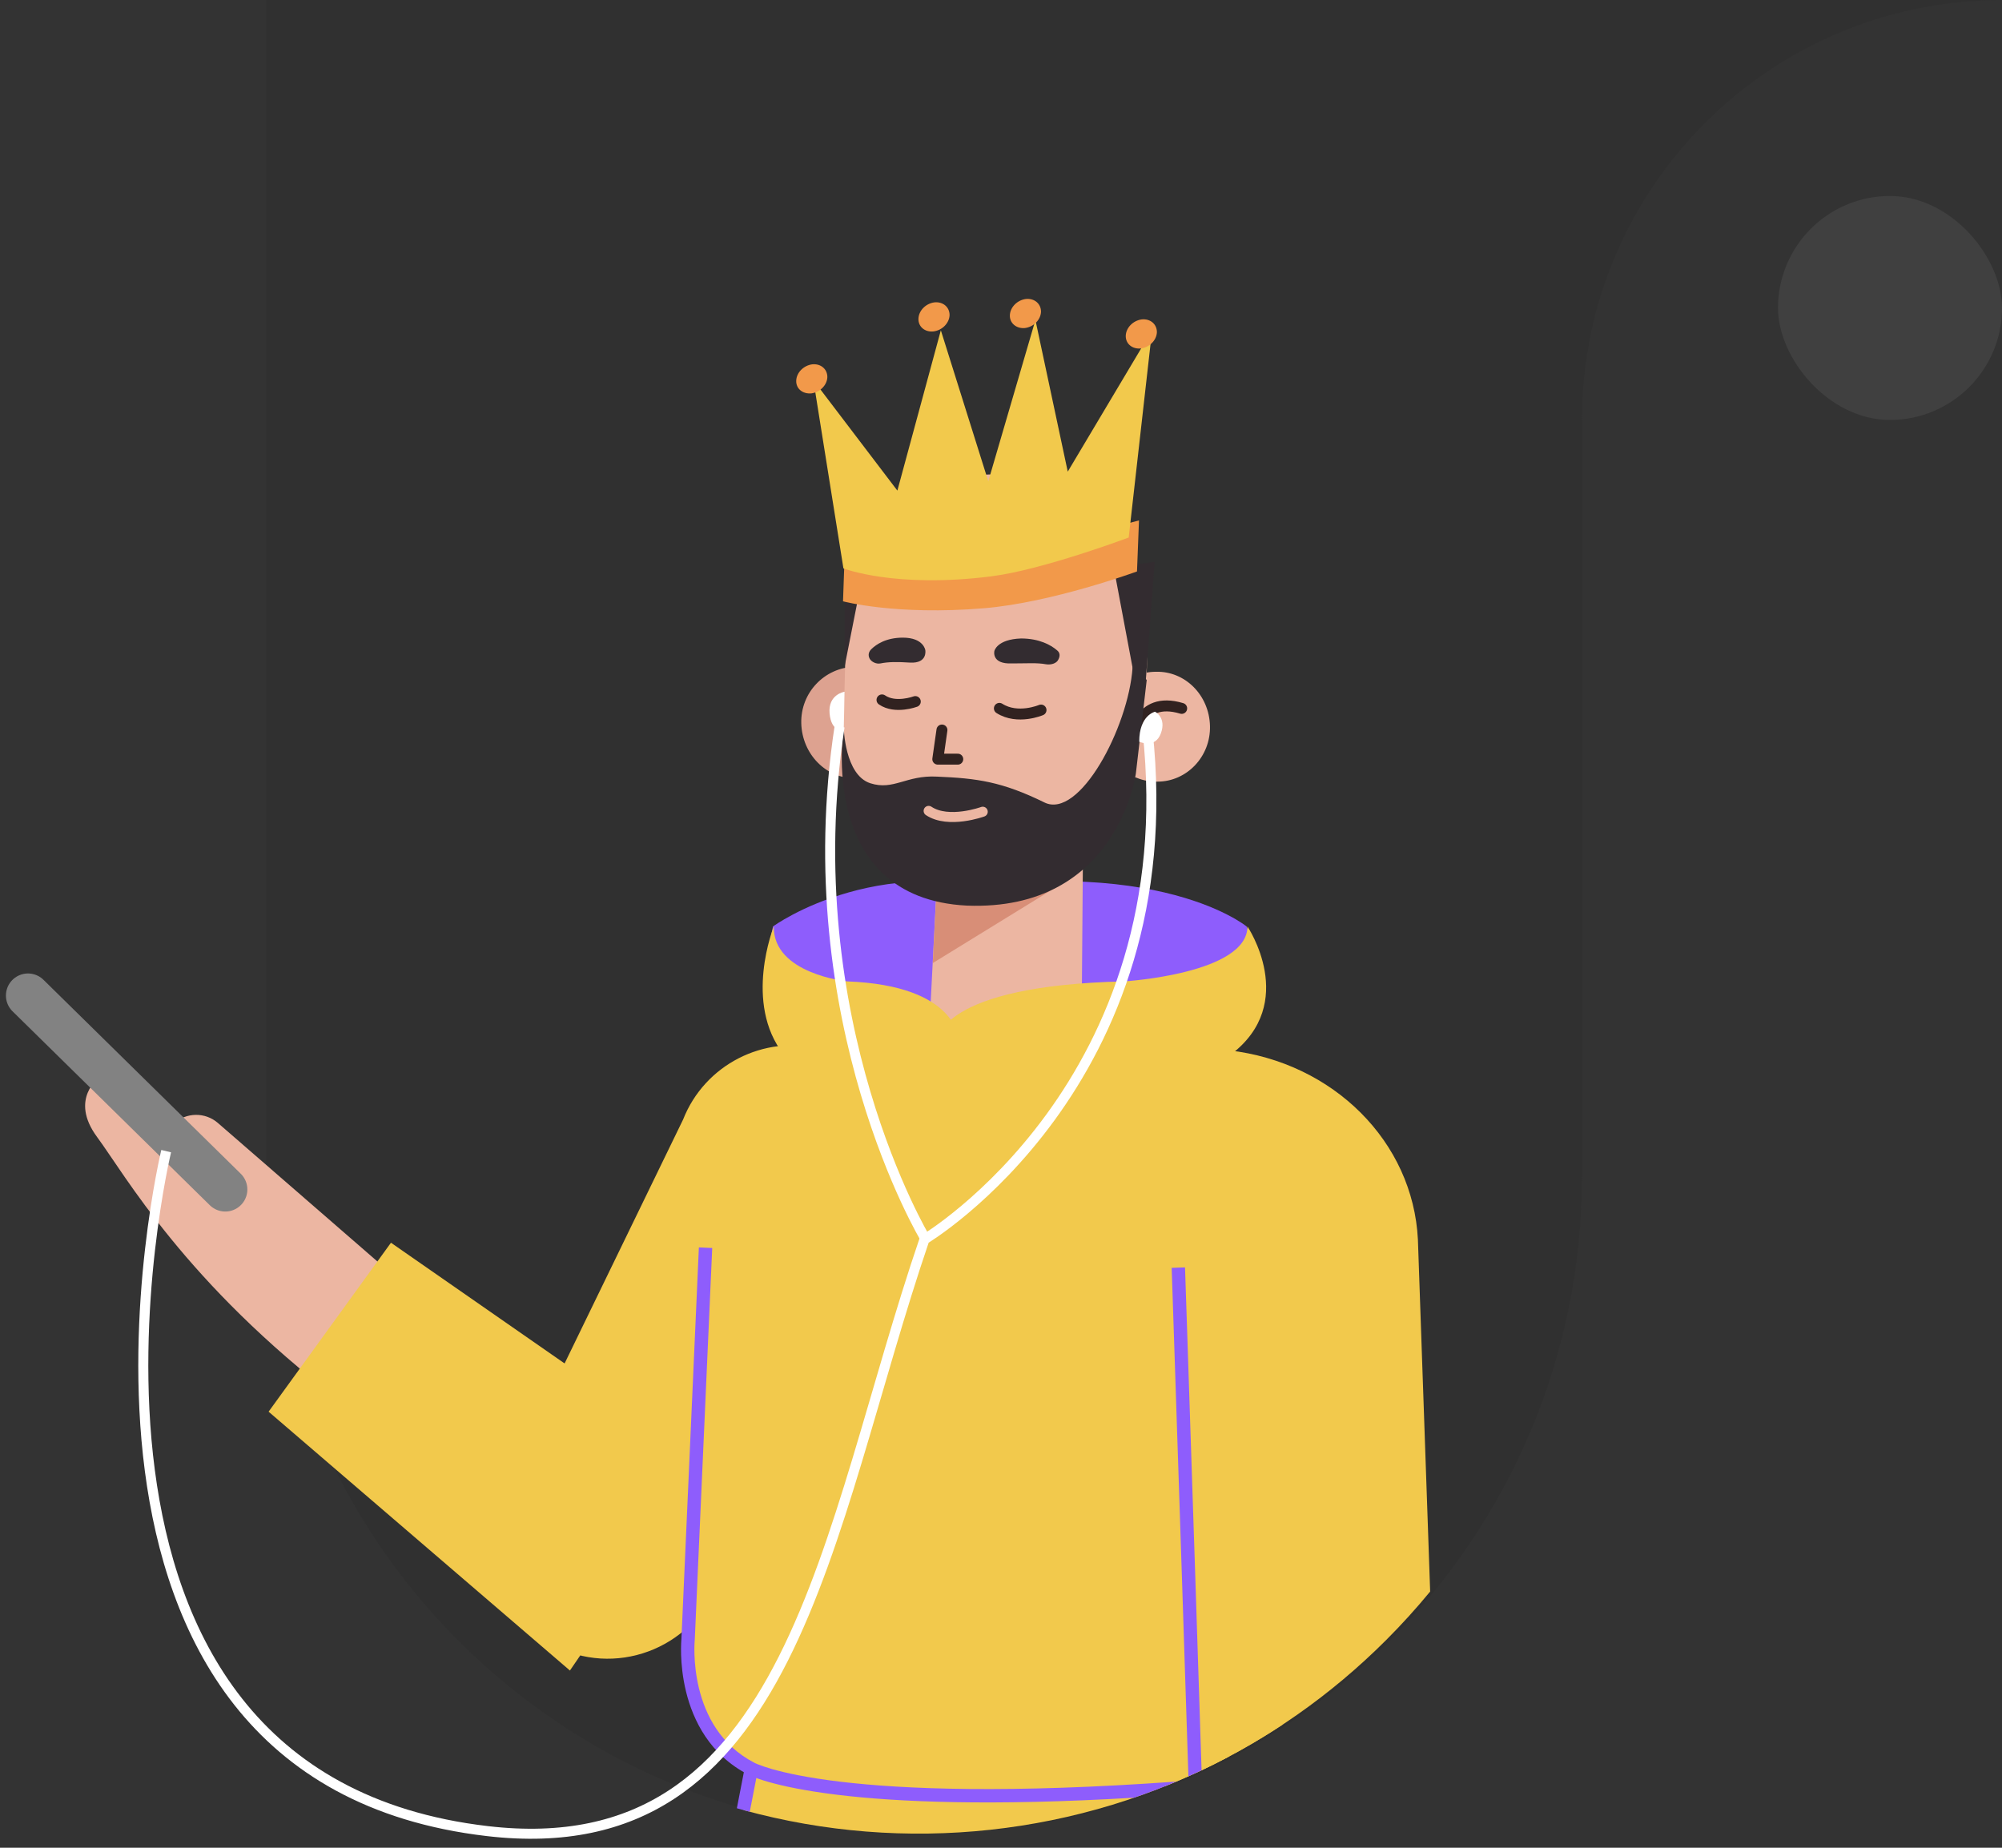 <svg width="143" height="132" viewBox="0 0 143 132" fill="none" xmlns="http://www.w3.org/2000/svg">
<rect x="0" y="0" width="143" height="132" fill="#333333" stroke="none"/>
<path d="M71.5 0H143C126.431 0 113 13.431 113 30V84C113 109.957 91.957 131 66 131C40.043 131 19 109.957 19 84V0H71.5Z" fill="#303030"/>
<path d="M55.213 66.185C55.213 66.185 63.239 60.299 74.298 64.401L69.542 73.558L57.71 75.282L54.797 68.207L55.213 66.185Z" fill="#8E5DFC"/>
<path d="M89.043 66.185C89.043 66.185 81.908 60.299 63.477 64.401L65.142 73.558L84.941 75.282L89.816 68.207L89.043 66.185Z" fill="#8E5DFC"/>
<path d="M67.044 60.534L66.45 72.128C66.272 75.457 68.293 75.22 71.444 75.398C74.179 75.517 77.211 74.328 77.271 71.415L77.39 56.432L67.044 60.534Z" fill="#ECB6A2"/>
<path d="M66.628 68.799L75.903 63.092L66.985 61.784L66.628 68.799Z" fill="#D88E77"/>
<path d="M64.964 51.556C65.023 53.756 63.299 55.54 61.158 55.599C59.018 55.659 57.294 53.875 57.234 51.675C57.175 49.475 58.899 47.692 61.039 47.632C63.18 47.632 64.964 49.357 64.964 51.556Z" fill="#DDA290"/>
<path d="M69.779 63.448C64.369 63.15 60.148 58.513 60.207 53.935L60.445 44.362C60.564 38.655 65.023 34.017 70.612 33.898C76.32 33.779 81.968 38.476 82.027 44.303L81.79 51.735C81.552 58.513 76.26 63.329 69.779 63.448Z" fill="#ECB6A2"/>
<path d="M86.427 51.854C86.487 54.054 84.762 55.838 82.681 55.838C80.6 55.897 78.817 54.173 78.817 51.973C78.757 49.773 80.481 47.99 82.562 47.99C84.643 47.93 86.368 49.654 86.427 51.854Z" fill="#ECB6A2"/>
<path d="M80.957 52.865C80.957 52.865 81.254 49.655 84.406 50.606" stroke="#312220" stroke-width="0.782" stroke-miterlimit="10" stroke-linecap="round" stroke-linejoin="round"/>
<path d="M60.267 51.972C60.267 51.972 60.326 55.361 62.169 55.955C63.834 56.49 64.726 55.361 66.926 55.48C69.779 55.599 71.563 55.836 74.595 57.323C77.093 58.571 80.6 51.972 80.898 47.691C80.898 47.215 81.908 48.583 81.908 48.583L81.135 55.242C81.135 55.242 79.828 65.111 69.066 64.695C58.304 64.16 60.267 51.972 60.267 51.972Z" fill="#332C30"/>
<path d="M82.474 40.136L81.849 48.525L81.433 50.546L79.555 40.557L82.474 40.136Z" fill="#332C30"/>
<path d="M60.326 47.632V42.459L61.337 42.519L60.326 47.632Z" fill="#332C30"/>
<path d="M67.282 52.151L66.985 54.232H68.412" stroke="#312220" stroke-width="0.782" stroke-miterlimit="10" stroke-linecap="round" stroke-linejoin="round"/>
<path d="M66.093 46.444C66.093 46.444 66.272 47.395 65.023 47.336C64.072 47.276 63.477 47.276 62.883 47.395C62.585 47.454 62.229 47.276 62.11 47.038C61.991 46.8 62.05 46.563 62.229 46.384C62.585 46.028 63.299 45.552 64.488 45.552C65.974 45.552 66.093 46.444 66.093 46.444Z" fill="#332C30"/>
<path d="M71.028 46.502C71.028 46.502 70.79 47.454 72.277 47.394C73.406 47.394 74.06 47.335 74.714 47.454C75.071 47.513 75.487 47.394 75.606 47.097C75.725 46.859 75.725 46.621 75.487 46.443C75.071 46.086 74.239 45.611 72.931 45.611C71.206 45.67 71.028 46.502 71.028 46.502Z" fill="#332C30"/>
<path d="M74.358 50.724C74.358 50.724 72.693 51.438 71.385 50.605" stroke="#312220" stroke-width="0.782" stroke-miterlimit="10" stroke-linecap="round" stroke-linejoin="round"/>
<path d="M65.378 50.119C65.378 50.119 63.951 50.654 63 50" stroke="#312220" stroke-width="0.782" stroke-miterlimit="10" stroke-linecap="round" stroke-linejoin="round"/>
<path d="M70.196 57.988C70.196 57.988 67.758 58.88 66.331 57.928" stroke="#ECB6A2" stroke-width="0.716" stroke-miterlimit="10" stroke-linecap="round" stroke-linejoin="round"/>
<path d="M58.602 74.924C54.559 73.914 50.337 76.054 48.792 79.978L35.652 107.031C34.106 110.955 35.711 115.473 39.457 117.495C43.857 119.873 49.386 117.851 51.229 113.154L64.31 86.043C66.212 81.346 63.477 76.114 58.602 74.924Z" fill="#F2C94C"/>
<path d="M27.744 90.8L15.556 80.216C14.664 79.444 13.296 79.444 12.405 80.276L11.989 80.692L7.113 76.946C7.113 76.946 4.913 78.492 6.935 81.227C8.956 83.962 13.237 91.632 24.296 100.075L27.744 90.8Z" fill="#ECB6A2"/>
<path d="M2 71.12L16.091 84.973" stroke="#828282" stroke-width="3.154" stroke-miterlimit="10" stroke-linecap="round" stroke-linejoin="round"/>
<path d="M27.926 88.778L50.757 104.653L40.709 119.339L19.186 100.848L27.926 88.778Z" fill="#F2C94C"/>
<path fill-rule="evenodd" clip-rule="evenodd" d="M87.779 125.486L87.497 123.677H54.083C54.083 124.185 53.562 126.992 53.113 129.312C64.608 132.46 77.061 131.184 87.779 125.486Z" fill="#F2C94C"/>
<path fill-rule="evenodd" clip-rule="evenodd" d="M91.6 123.216V84.556C91.6 78.848 87.022 74.27 81.314 74.27H60.683C54.975 74.27 50.397 78.848 50.397 84.556L49.208 118.981C49.208 123.083 53.726 127.602 57.829 127.602H83.227C86.126 126.439 88.932 124.977 91.6 123.216Z" fill="#F2C94C"/>
<path fill-rule="evenodd" clip-rule="evenodd" d="M84.021 127.273C72.048 128.132 64.561 127.822 60.041 127.284C57.661 127 56.107 126.653 55.156 126.382C54.681 126.246 54.357 126.129 54.156 126.049C54.056 126.009 53.986 125.977 53.944 125.958C53.923 125.948 53.909 125.941 53.901 125.937L53.897 125.934L53.897 125.934L53.886 125.929C51.464 124.676 50.395 122.518 49.931 120.628C49.7 119.683 49.623 118.817 49.604 118.186C49.594 117.872 49.599 117.617 49.607 117.443C49.611 117.356 49.615 117.29 49.618 117.246C49.62 117.224 49.621 117.207 49.622 117.197L49.623 117.186L49.623 117.184L49.623 117.184L49.623 117.184L49.623 117.184L49.624 117.171L49.625 117.158L50.873 89.155L49.92 89.112L48.672 117.104L48.671 117.115C48.67 117.129 48.668 117.15 48.666 117.176C48.663 117.23 48.658 117.306 48.654 117.403C48.645 117.597 48.64 117.875 48.65 118.215C48.67 118.894 48.753 119.83 49.005 120.855C49.507 122.903 50.696 125.351 53.445 126.775L53.448 126.776L53.449 126.777L53.469 126.787C53.486 126.796 53.509 126.807 53.539 126.821C53.598 126.849 53.685 126.888 53.801 126.934C54.035 127.028 54.39 127.155 54.894 127.299C55.902 127.587 57.506 127.942 59.928 128.231C64.117 128.73 70.762 129.03 81.006 128.426C82.021 128.078 83.026 127.693 84.021 127.273Z" fill="#8E5DFC"/>
<path d="M66.985 74.269C66.985 74.269 67.104 70.405 80.303 70.108C80.303 70.108 89.103 69.573 89.103 66.183C89.103 66.183 92.789 71.653 87.913 75.34C87.913 75.34 90.292 85.388 83.811 88.301C77.211 91.214 66.985 74.269 66.985 74.269Z" fill="#F2C94C"/>
<path d="M68.471 74.269C68.471 74.269 68.412 70.405 60.504 70.108C60.504 70.108 55.213 69.573 55.272 66.183C55.272 66.183 53.072 71.653 55.986 75.34C55.986 75.34 54.559 85.388 58.483 88.301C62.347 91.214 68.471 74.269 68.471 74.269Z" fill="#F2C94C"/>
<path fill-rule="evenodd" clip-rule="evenodd" d="M53.555 129.431L54.135 126.444L53.199 126.262L52.633 129.178C52.939 129.266 53.247 129.35 53.555 129.431Z" fill="#8E5DFC"/>
<path fill-rule="evenodd" clip-rule="evenodd" d="M102.154 113.696C101.172 114.891 100.124 116.049 99.007 117.165C95.054 121.119 90.573 124.225 85.792 126.483L84.65 74.659L87.778 75.034C95.253 75.893 100.931 81.577 101.279 88.549L102.154 113.696Z" fill="#F2C94C"/>
<path fill-rule="evenodd" clip-rule="evenodd" d="M85.827 126.467C85.696 122.38 85.531 117.316 85.366 112.296C85.186 106.81 85.005 101.371 84.87 97.304C84.802 95.27 84.746 93.579 84.706 92.396L84.661 91.025L84.649 90.663L84.645 90.571L84.645 90.547L84.644 90.542L84.644 90.54C84.644 90.54 84.644 90.54 84.168 90.556C83.691 90.572 83.691 90.572 83.691 90.572L83.691 90.573L83.691 90.579L83.692 90.603L83.695 90.695L83.707 91.056L83.753 92.428C83.792 93.611 83.849 95.302 83.916 97.335C84.052 101.403 84.232 106.842 84.412 112.327C84.583 117.522 84.754 122.752 84.886 126.9C85.201 126.759 85.514 126.615 85.827 126.467Z" fill="#8E5DFC"/>
<path d="M11.87 82.236C11.87 82.236 1.108 126.887 34.82 130.811C56.699 133.368 58.899 109.467 66.034 88.538C66.034 88.538 84.703 77.42 81.968 52.211" stroke="white" stroke-width="0.716" stroke-miterlimit="10"/>
<path d="M82.503 50.844C82.503 50.844 81.373 51.082 81.373 52.984C81.373 52.984 82.503 53.519 82.919 52.39C83.335 51.26 82.503 50.844 82.503 50.844Z" fill="white"/>
<path d="M66.093 88.479C66.093 88.479 56.759 72.961 59.969 51.914" stroke="white" stroke-width="0.716" stroke-miterlimit="10"/>
<path d="M60.326 49.417C60.326 49.417 59.137 49.595 59.256 50.963C59.375 52.33 60.267 52.211 60.267 52.211L60.326 49.417Z" fill="white"/>
<path d="M81.214 40.823C81.214 40.823 75.14 43.053 70.279 43.452C63.996 43.975 60.216 42.957 60.216 42.957L60.343 39.321C60.343 39.321 66.042 39.982 70.134 39.608C73.435 39.3 81.356 37.179 81.356 37.179L81.214 40.823Z" fill="#F2994A"/>
<path d="M60.245 40.604L58.098 27.16L64.098 35.048L67.203 23.597L70.592 34.382L73.959 22.863L76.268 33.693L82.294 23.577L80.621 38.4C80.621 38.4 74.483 40.705 70.827 41.17C63.926 42.048 60.245 40.604 60.245 40.604Z" fill="#F2C94C"/>
<path d="M65.603 22.76C65.626 22.189 66.125 21.681 66.746 21.6C67.357 21.539 67.83 21.938 67.827 22.515C67.803 23.086 67.304 23.594 66.683 23.676C66.057 23.744 65.579 23.331 65.603 22.76Z" fill="#F2994A"/>
<path d="M56.873 27.187C56.897 26.617 57.396 26.109 58.017 26.027C58.627 25.966 59.101 26.365 59.097 26.943C59.074 27.513 58.575 28.021 57.954 28.103C57.322 28.157 56.849 27.758 56.873 27.187Z" fill="#F2994A"/>
<path d="M72.133 22.518C72.157 21.947 72.656 21.439 73.277 21.358C73.888 21.297 74.361 21.696 74.358 22.273C74.335 22.844 73.835 23.352 73.214 23.434C72.604 23.495 72.11 23.088 72.133 22.518Z" fill="#F2994A"/>
<path d="M80.411 23.977C80.435 23.407 80.934 22.899 81.555 22.817C82.165 22.756 82.639 23.155 82.636 23.733C82.612 24.303 82.113 24.811 81.492 24.893C80.882 24.954 80.392 24.562 80.411 23.977Z" fill="#F2994A"/>
<rect x="127" y="14" width="16" height="16" rx="8" fill="#404040"/>
</svg>
